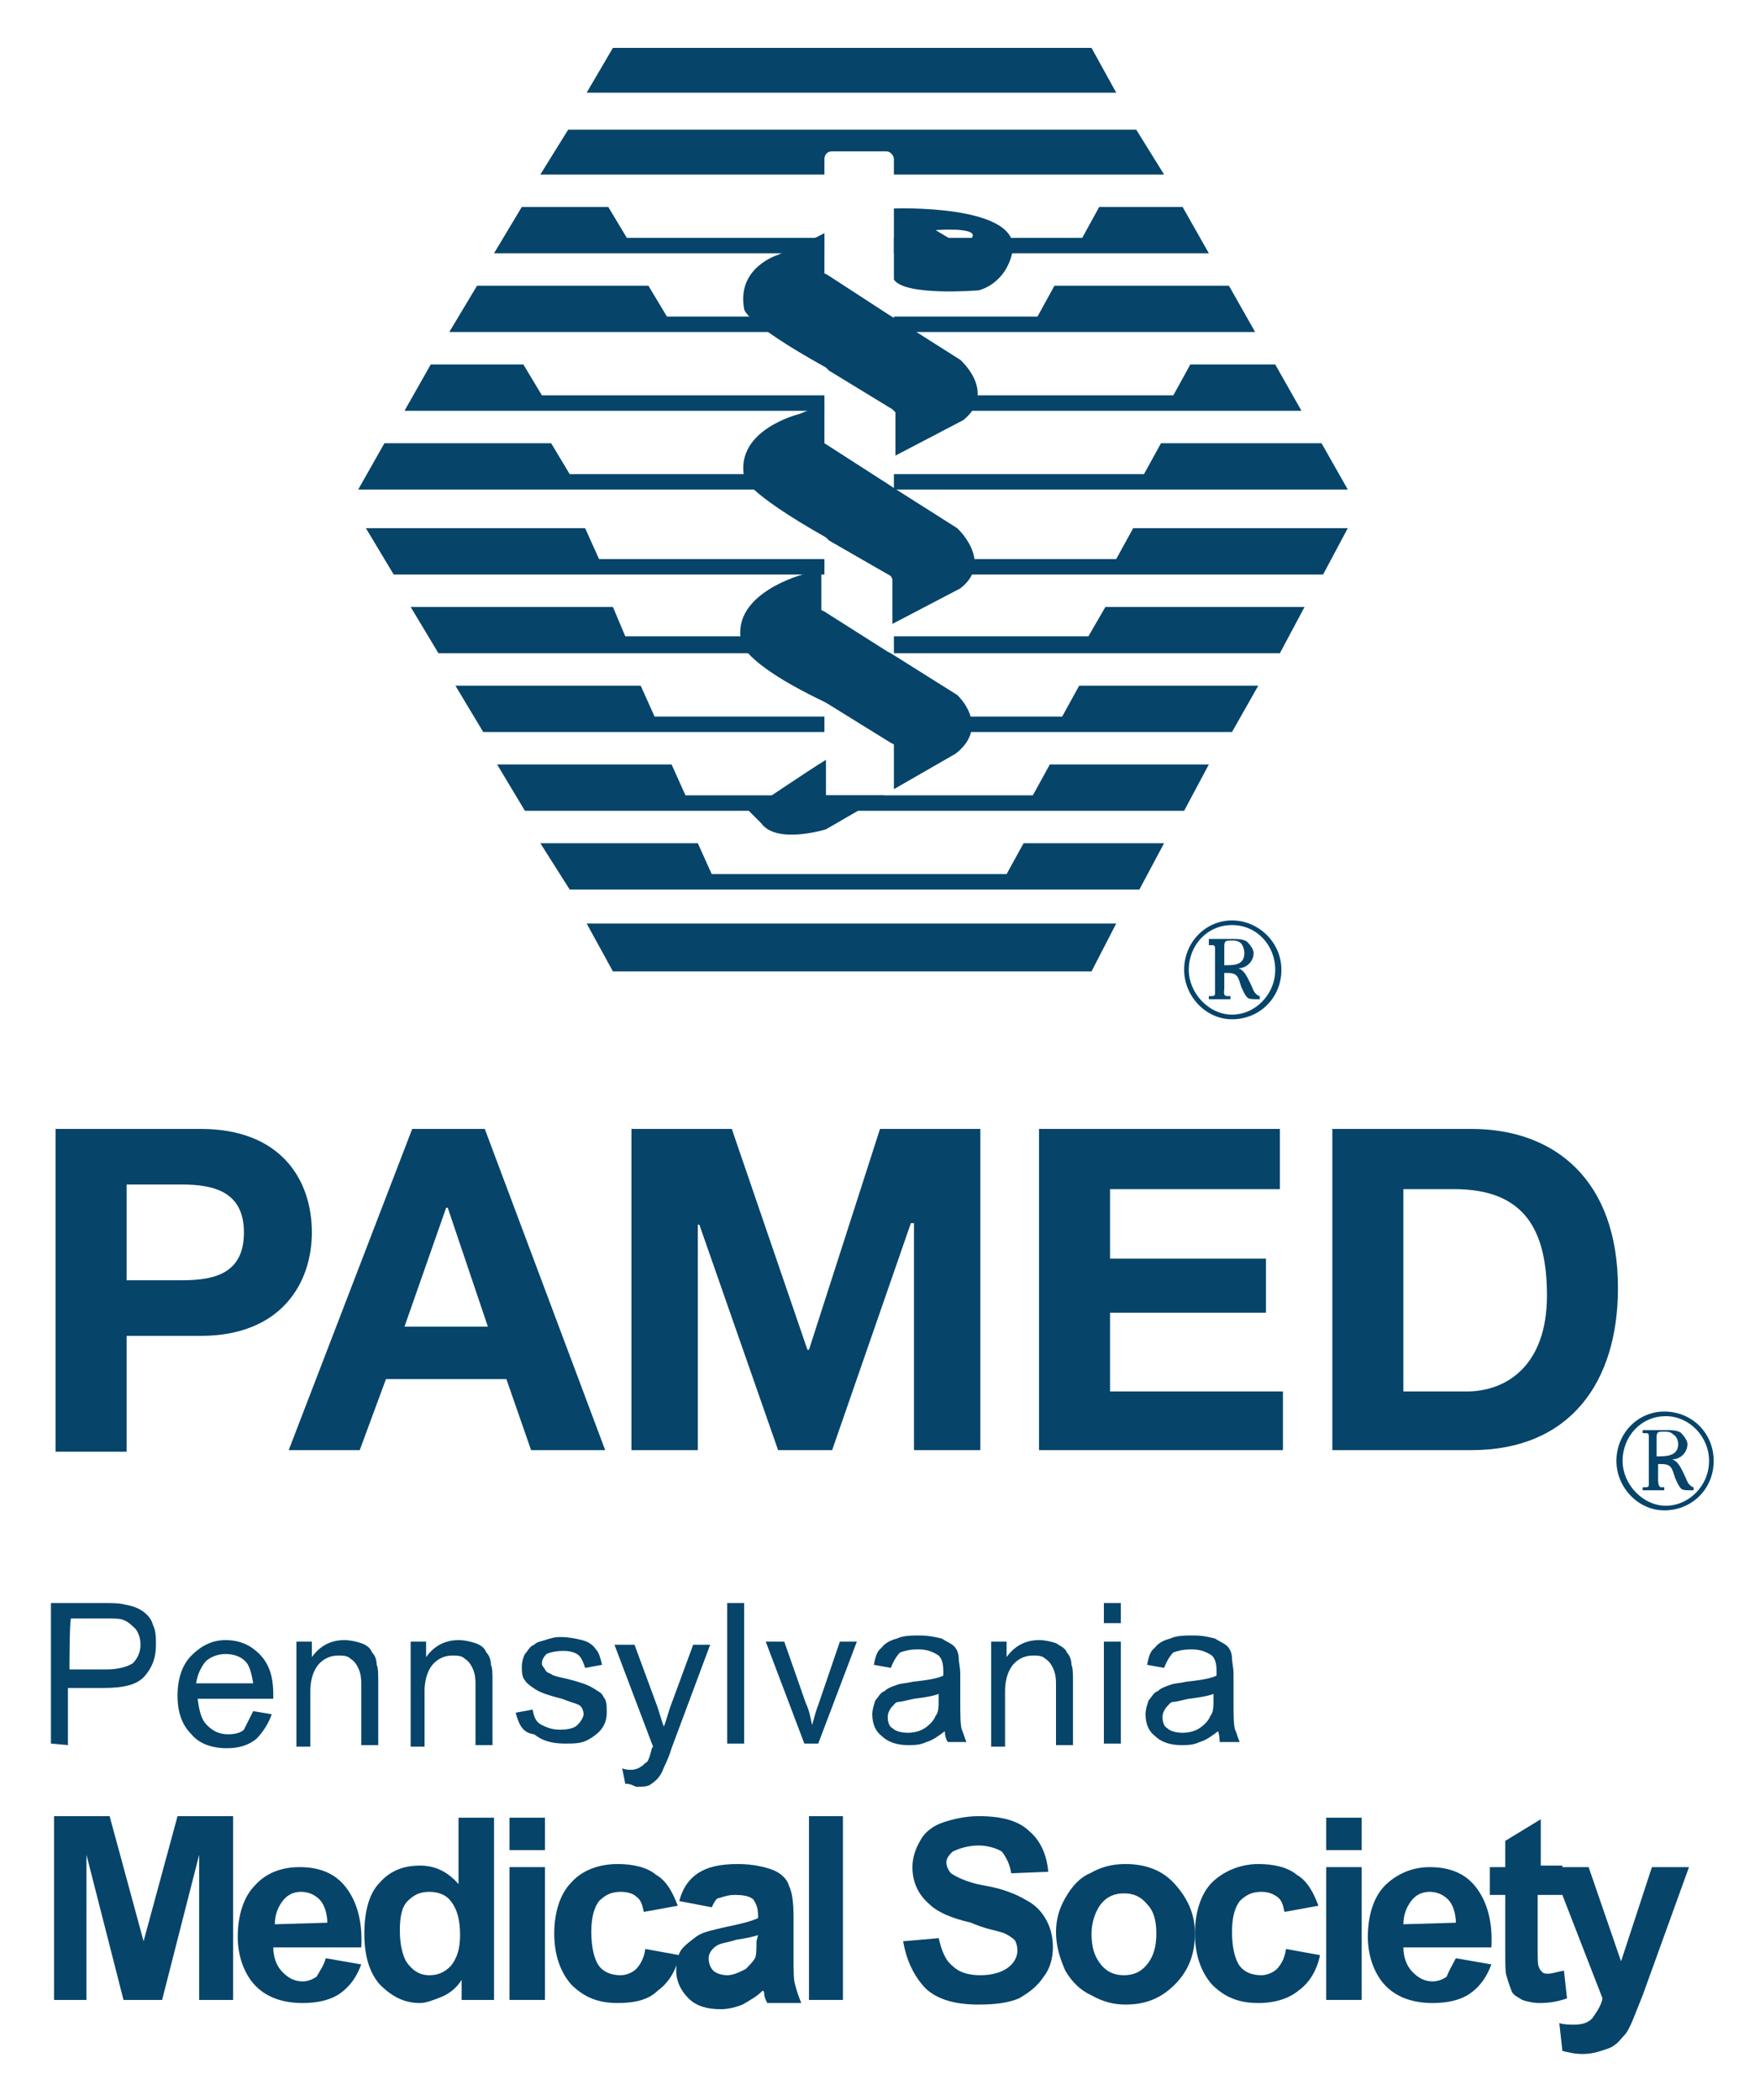 <?xml version="1.0" encoding="utf-8"?>
<!-- Generator: Adobe Illustrator 18.0.0, SVG Export Plug-In . SVG Version: 6.00 Build 0)  -->
<!DOCTYPE svg PUBLIC "-//W3C//DTD SVG 1.1//EN" "http://www.w3.org/Graphics/SVG/1.1/DTD/svg11.dtd">
<svg version="1.1" id="Layer_1" xmlns="http://www.w3.org/2000/svg" xmlns:xlink="http://www.w3.org/1999/xlink" x="0px" y="0px"
	 width="114px" height="136px" viewBox="69 -20 114 136" enable-background="new 69 -20 114 136" xml:space="preserve">
<g>
	<path fill="#06446A" d="M72.6,53.1H82c5.2,0,7.2,3.3,7.2,6.7c0,3.3-2,6.7-7.2,6.7h-4.8V74h-4.6V53.1z M77.2,62.9h3.6
		c2.2,0,4-0.5,4-3.1s-1.9-3.1-4-3.1h-3.6V62.9z"/>
	<path fill="#06446A" d="M95.7,53.1h4.7l7.8,20.8h-4.8l-1.6-4.6H94l-1.7,4.6h-4.6L95.7,53.1z M95.2,65.9h5.4L98,58.2h-0.1L95.2,65.9
		z"/>
	<path fill="#06446A" d="M109.9,53.1h6.5l4.9,14.3h0.1l4.6-14.3h6.5v20.8h-4.3V59.2H128l-5.1,14.7h-3.5l-5.1-14.6h-0.1v14.6h-4.3
		C109.9,73.9,109.9,53.1,109.9,53.1z"/>
	<path fill="#06446A" d="M136.4,53.1h15.5V57h-11v4.5h10.1V65h-10.1v5.1h11.2v3.8h-15.8V53.1z"/>
	<path fill="#06446A" d="M155.3,53.1h9c5.4,0,9.5,3.3,9.5,10.3c0,6.1-3.1,10.5-9.5,10.5h-9V53.1z M159.9,70.1h4.1
		c2.6,0,5.2-1.7,5.2-6.2c0-4.2-1.4-6.9-6-6.9h-3.3V70.1z"/>
</g>
<g>
	<g>
		<polygon fill="#06446A" points="141.3,-14 139.7,-16.9 108.7,-16.9 107,-14 		"/>
	</g>
	<polygon fill="#06446A" points="122.4,-4.6 109.6,-4.6 108.4,-6.6 102.8,-6.6 101,-3.6 122.4,-3.6 	"/>
	<polygon fill="#06446A" points="126.9,-3.6 147.3,-3.6 145.6,-6.6 140.2,-6.6 139.1,-4.6 126.9,-4.6 	"/>
	<polygon fill="#06446A" points="122.4,0.5 112.2,0.5 111,-1.5 99.9,-1.5 98.1,1.5 122.4,1.5 	"/>
	<polygon fill="#06446A" points="126.9,1.5 150.3,1.5 148.6,-1.5 137.3,-1.5 136.2,0.5 126.9,0.5 	"/>
	<polygon fill="#06446A" points="122.4,5.6 104.1,5.6 102.9,3.6 96.9,3.6 95.2,6.6 122.4,6.6 	"/>
	<polygon fill="#06446A" points="126.9,6.6 153.3,6.6 151.6,3.6 146.1,3.6 145,5.6 126.9,5.6 	"/>
	<polygon fill="#06446A" points="122.4,10.7 105.9,10.7 104.7,8.7 93.9,8.7 92.2,11.7 122.4,11.7 	"/>
	<polygon fill="#06446A" points="126.9,11.7 156.3,11.7 154.6,8.7 144.2,8.7 143.1,10.7 126.9,10.7 	"/>
	<g>
		<polygon fill="#06446A" points="141.3,39.8 139.7,42.9 108.7,42.9 107,39.8 		"/>
	</g>
	<polygon fill="#06446A" points="122.4,16.2 107.8,16.2 106.9,14.2 92.7,14.2 94.5,17.2 122.4,17.2 	"/>
	<polygon fill="#06446A" points="126.9,17.2 154.7,17.2 156.3,14.2 142.4,14.2 141.3,16.2 126.9,16.2 	"/>
	<polygon fill="#06446A" points="122.4,21.2 109.5,21.2 108.7,19.3 95.6,19.3 97.4,22.3 122.4,22.3 	"/>
	<polygon fill="#06446A" points="126.9,22.3 151.9,22.3 153.5,19.3 140.6,19.3 139.5,21.2 126.9,21.2 	"/>
	<polygon fill="#06446A" points="122.4,26.4 111.4,26.4 110.5,24.4 98.5,24.4 100.3,27.4 122.4,27.4 	"/>
	<polygon fill="#06446A" points="126.9,27.4 148.8,27.4 150.5,24.4 138.9,24.4 137.8,26.4 126.9,26.4 	"/>
	<polygon fill="#06446A" points="135.9,31.5 113.4,31.5 112.5,29.5 101.2,29.5 103,32.5 145.7,32.5 147.3,29.5 137,29.5 	"/>
	<polygon fill="#06446A" points="134.2,36.6 115.1,36.6 114.2,34.6 104,34.6 105.9,37.6 142.8,37.6 144.4,34.6 135.3,34.6 	"/>
	<path fill="#06446A" d="M126.9-6.5c0,0,8.1-0.3,7.7,2.7c-0.4,2.2-2.2,2.6-2.2,2.6s-4.8,0.4-5.5-0.7V-6.5z M129.6-5.1l1,0.6
		c0,0,1.1,0.6,1.4-0.2C132.2-5.3,129.6-5.1,129.6-5.1L129.6-5.1z"/>
	<path fill="#06446A" d="M126.9-8.7v-1c0-0.2-0.2-0.5-0.5-0.5h-3.5c-0.3,0-0.5,0.2-0.5,0.5v1h-0.1H104l1.8-2.9h36.8l1.8,2.9h-17.3
		H126.9z"/>
	<path fill="#06446A" d="M126.7,17.3l-4-2.3l-0.2-0.2c-5.3-3-5.3-3.9-5.3-3.9c-0.6-3.1,3.6-4.1,3.6-4.1c0.7-0.3,1-0.4,1-0.4l0.6-0.3
		v2.6l4.2,2.7l0.3,0.2l4.1,2.6c0,0,2.4,2.2,0.2,3.9l-4.4,2.3v-2.9L126.7,17.3z"/>
	<path fill="#06446A" d="M126.3,31.5l-3.8,2.2c0,0-3.2,1-4.2-0.4l-0.8-0.8c0,0,4-2.7,5-3.3v2.3h3.7H126.3z"/>
	<path fill="#06446A" d="M126.9,31.1v-2.9l-0.2-0.1l-4.2-2.6l-0.2-0.1c-5.4-2.6-5.3-3.9-5.3-3.9c-0.6-3.1,4-4.3,4-4.3
		c0.4-0.1,0.6-0.2,0.6-0.2l0.6-0.4v2.9l0.2,0.1l4.1,2.6l0.2,0.1L131,25c0,0,2.2,2-0.1,3.8L126.9,31.1L126.9,31.1z"/>
	<path fill="#06446A" d="M126.6,0.4l-4-2.6l-0.2-0.1v-2.6l-1,0.5c0,0-1.4,0.6-2,0.9c0,0-2.7,0.8-2.2,3.5c0,0-0.1,0.8,5.3,3.8
		l0.2,0.2l4.1,2.5l0.2,0.2v2.8l4.4-2.3c2.2-1.8-0.2-3.9-0.2-3.9l-4.1-2.6L126.6,0.4z"/>
</g>
<path fill="#06446A" d="M145.7,42.8c0-1.8,1.4-3.2,3.1-3.2s3.2,1.4,3.2,3.2c0,1.8-1.4,3.2-3.2,3.2C147.1,46,145.7,44.5,145.7,42.8z
	 M151.6,42.8c0-1.6-1.2-2.9-2.8-2.9s-2.8,1.3-2.8,2.9c0,1.5,1.3,2.9,2.8,2.9S151.6,44.4,151.6,42.8z M147.3,40.8h1.5
	c0.3,0,0.8,0,1,0.2c0.2,0.2,0.4,0.5,0.4,0.7c0,0.6-0.5,1-1,1c0.4,0.1,0.6,0.6,0.8,1c0.1,0.2,0.2,0.5,0.3,0.6s0.2,0.2,0.3,0.2v0.2
	h-0.2c-0.2,0-0.5,0-0.6-0.1c-0.2-0.2-0.3-0.5-0.4-0.7c-0.2-0.6-0.2-0.9-0.9-0.9h-0.2v1c0,0.2-0.1,0.5,0.2,0.5h0.2v0.2h-1.4v-0.2h0.2
	c0.2,0,0.2-0.1,0.2-0.2v-2.9c0-0.2-0.1-0.2-0.2-0.2h-0.2V40.8z M148.5,42.5c0.6,0,1.1-0.1,1.1-0.8c0-0.2-0.1-0.5-0.2-0.6
	c-0.2-0.2-0.4-0.2-0.6-0.2c-0.4,0-0.5,0-0.5,0.4v1.2H148.5z"/>
<path fill="#06446A" d="M173.7,74.6c0-1.8,1.4-3.2,3.1-3.2c1.8,0,3.2,1.4,3.2,3.2c0,1.8-1.4,3.2-3.2,3.2
	C175.1,77.8,173.7,76.3,173.7,74.6z M179.7,74.6c0-1.6-1.3-2.9-2.8-2.9c-1.6,0-2.8,1.3-2.8,2.9c0,1.5,1.3,2.9,2.8,2.9
	S179.7,76.2,179.7,74.6z M175.4,72.6h1.5c0.3,0,0.8,0,1,0.2c0.2,0.2,0.4,0.5,0.4,0.7c0,0.6-0.5,1-1,1c0.4,0.1,0.6,0.6,0.8,1
	c0.1,0.2,0.2,0.5,0.3,0.6c0.1,0.1,0.2,0.2,0.3,0.2v0.2h-0.2c-0.2,0-0.5,0-0.6-0.1c-0.2-0.2-0.3-0.5-0.4-0.7
	c-0.2-0.6-0.2-0.9-0.9-0.9h-0.2v1c0,0.1,0,0.5,0.2,0.5h0.2v0.2h-1.4v-0.2h0.2c0.2,0,0.2-0.1,0.2-0.2V73c0-0.2-0.1-0.2-0.2-0.2h-0.2
	L175.4,72.6L175.4,72.6z M176.5,74.3c0.6,0,1.2-0.1,1.2-0.8c0-0.2-0.1-0.5-0.3-0.6c-0.2-0.2-0.4-0.2-0.6-0.2c-0.4,0-0.5,0-0.5,0.4
	v1.2H176.5z"/>
<g>
	<path fill="#06446A" d="M72.3,92.9v-9.1h3.4c0.6,0,1,0,1.4,0.1c0.5,0.1,0.8,0.2,1.1,0.4c0.3,0.2,0.6,0.5,0.7,0.9
		c0.2,0.4,0.2,0.8,0.2,1.3c0,0.8-0.2,1.4-0.7,2c-0.5,0.6-1.4,0.8-2.7,0.8h-2.3v3.7L72.3,92.9L72.3,92.9z M73.5,88.1h2.4
		c0.8,0,1.4-0.2,1.7-0.4c0.3-0.3,0.5-0.7,0.5-1.2c0-0.4-0.1-0.7-0.3-1c-0.2-0.2-0.5-0.5-0.8-0.6c-0.2-0.1-0.6-0.1-1.1-0.1h-2.3
		C73.5,84.9,73.5,88.1,73.5,88.1z"/>
	<path fill="#06446A" d="M85.4,90.8l1.2,0.2c-0.2,0.6-0.6,1.2-1,1.6c-0.5,0.4-1.1,0.6-1.9,0.6c-1,0-1.8-0.3-2.3-0.9
		c-0.6-0.6-0.9-1.4-0.9-2.5c0-1.1,0.3-2,0.9-2.6c0.6-0.6,1.3-1,2.2-1c0.9,0,1.6,0.3,2.2,0.9c0.6,0.6,0.9,1.4,0.9,2.6
		c0,0.1,0,0.2,0,0.3h-4.9c0.1,0.7,0.2,1.3,0.6,1.7c0.4,0.4,0.8,0.6,1.4,0.6c0.4,0,0.8-0.1,1-0.3C85,91.6,85.2,91.2,85.4,90.8z
		 M81.7,89h3.7c-0.1-0.6-0.2-1-0.4-1.3c-0.3-0.4-0.8-0.6-1.4-0.6c-0.5,0-1,0.2-1.3,0.5C82,88,81.8,88.4,81.7,89z"/>
	<path fill="#06446A" d="M88.2,92.9v-6.6h1v1c0.5-0.7,1.2-1.1,2.1-1.1c0.4,0,0.8,0.1,1.1,0.2s0.6,0.3,0.7,0.6
		c0.2,0.2,0.3,0.5,0.3,0.8c0.1,0.2,0.1,0.6,0.1,1.1v4.1h-1.1v-4c0-0.5-0.1-0.8-0.2-1c-0.1-0.2-0.2-0.4-0.5-0.6
		c-0.2-0.2-0.5-0.2-0.8-0.2c-0.5,0-0.9,0.2-1.2,0.5c-0.3,0.3-0.6,0.9-0.6,1.8v3.6H88.2z"/>
	<path fill="#06446A" d="M95.6,92.9v-6.6h1v1c0.5-0.7,1.2-1.1,2.1-1.1c0.4,0,0.8,0.1,1.1,0.2s0.6,0.3,0.7,0.6
		c0.2,0.2,0.3,0.5,0.3,0.8c0.1,0.2,0.1,0.6,0.1,1.1v4.1h-1.1v-4c0-0.5-0.1-0.8-0.2-1c-0.1-0.2-0.2-0.4-0.5-0.6
		c-0.2-0.2-0.5-0.2-0.8-0.2c-0.5,0-0.9,0.2-1.2,0.5c-0.3,0.3-0.6,0.9-0.6,1.8v3.6H95.6z"/>
	<path fill="#06446A" d="M102.4,90.9l1.1-0.2c0.1,0.5,0.2,0.8,0.6,1s0.7,0.3,1.2,0.3s0.9-0.1,1.1-0.3c0.2-0.2,0.4-0.5,0.4-0.7
		c0-0.2-0.1-0.5-0.3-0.6c-0.2-0.1-0.6-0.2-1.1-0.4c-0.8-0.2-1.4-0.4-1.7-0.6s-0.6-0.4-0.7-0.6c-0.2-0.2-0.2-0.6-0.2-0.9
		c0-0.3,0.1-0.6,0.2-0.8c0.2-0.2,0.3-0.5,0.6-0.6c0.2-0.2,0.4-0.2,0.7-0.3s0.6-0.2,1-0.2c0.5,0,1,0.1,1.4,0.2s0.7,0.3,0.9,0.6
		c0.2,0.2,0.3,0.6,0.4,1l-1.1,0.2c-0.1-0.3-0.2-0.6-0.4-0.8s-0.6-0.3-1-0.3c-0.5,0-0.9,0.1-1.1,0.2c-0.2,0.2-0.3,0.4-0.3,0.6
		s0.1,0.2,0.2,0.4s0.2,0.2,0.4,0.3c0.1,0.1,0.5,0.2,1,0.3c0.8,0.2,1.4,0.4,1.7,0.6c0.3,0.2,0.6,0.3,0.7,0.6c0.2,0.2,0.2,0.6,0.2,1
		s-0.1,0.7-0.3,1c-0.2,0.3-0.6,0.6-1,0.8c-0.4,0.2-0.9,0.2-1.4,0.2c-0.9,0-1.5-0.2-2-0.6C102.8,92.2,102.6,91.6,102.4,90.9z"/>
	<path fill="#06446A" d="M109.5,95.5l-0.2-1c0.2,0.1,0.5,0.1,0.6,0.1c0.2,0,0.5-0.1,0.6-0.2c0.2-0.1,0.2-0.2,0.4-0.3
		c0.1-0.1,0.2-0.4,0.3-0.8c0-0.1,0.1-0.2,0.1-0.2l-2.5-6.6h1.3l1.4,3.8c0.2,0.5,0.3,1,0.5,1.5c0.2-0.5,0.3-1,0.5-1.5l1.4-3.8h1.1
		l-2.5,6.7c-0.2,0.7-0.5,1.2-0.6,1.5c-0.2,0.4-0.4,0.6-0.7,0.8c-0.2,0.2-0.6,0.2-1,0.2C110,95.6,109.8,95.5,109.5,95.5z"/>
	<path fill="#06446A" d="M116.1,92.9v-9.1h1.1v9.1H116.1z"/>
	<path fill="#06446A" d="M121.1,92.9l-2.5-6.6h1.2l1.4,4c0.2,0.4,0.3,0.9,0.4,1.4c0.1-0.3,0.2-0.8,0.4-1.3l1.4-4.1h1.1l-2.5,6.6
		C122.1,92.9,121.1,92.9,121.1,92.9z"/>
	<path fill="#06446A" d="M130.2,92.1c-0.4,0.3-0.8,0.6-1.2,0.7c-0.4,0.2-0.8,0.2-1.2,0.2c-0.7,0-1.3-0.2-1.7-0.6
		c-0.4-0.3-0.6-0.8-0.6-1.4c0-0.3,0.1-0.6,0.2-0.9c0.2-0.2,0.3-0.5,0.6-0.6c0.2-0.2,0.5-0.3,0.8-0.4c0.2-0.1,0.6-0.1,1-0.2
		c0.9-0.1,1.6-0.2,2-0.4c0-0.2,0-0.2,0-0.3c0-0.5-0.1-0.8-0.3-1c-0.3-0.2-0.7-0.4-1.3-0.4c-0.6,0-0.9,0.1-1.2,0.2
		c-0.2,0.2-0.4,0.5-0.6,1l-1.1-0.2c0.1-0.5,0.2-0.9,0.5-1.1c0.2-0.3,0.6-0.5,1-0.6c0.4-0.2,1-0.2,1.5-0.2s1,0.1,1.4,0.2
		c0.3,0.2,0.6,0.3,0.8,0.5c0.2,0.2,0.3,0.5,0.3,0.8c0,0.2,0.1,0.6,0.1,1V90c0,1,0,1.7,0.1,2c0.1,0.2,0.2,0.6,0.3,0.8h-1.2
		C130.3,92.7,130.2,92.4,130.2,92.1z M130,89.6c-0.4,0.2-1,0.3-1.8,0.4c-0.5,0.1-0.8,0.2-1,0.2s-0.3,0.2-0.5,0.4
		c-0.1,0.2-0.2,0.3-0.2,0.6c0,0.3,0.1,0.6,0.3,0.7c0.2,0.2,0.6,0.3,1,0.3s0.8-0.1,1.1-0.3c0.3-0.2,0.6-0.5,0.7-0.8
		c0.2-0.2,0.2-0.6,0.2-1.1v-0.4H130z"/>
	<path fill="#06446A" d="M133.2,92.9v-6.6h1v1c0.5-0.7,1.2-1.1,2.1-1.1c0.4,0,0.8,0.1,1.1,0.2c0.3,0.2,0.6,0.3,0.7,0.6
		c0.2,0.2,0.3,0.5,0.3,0.8c0.1,0.2,0.1,0.6,0.1,1.1v4.1h-1.1v-4c0-0.5-0.1-0.8-0.2-1c-0.1-0.2-0.2-0.4-0.5-0.6
		c-0.2-0.2-0.5-0.2-0.8-0.2c-0.5,0-0.9,0.2-1.2,0.5c-0.3,0.3-0.6,0.9-0.6,1.8v3.6H133.2z"/>
	<path fill="#06446A" d="M140.5,85.1v-1.3h1.1v1.3H140.5z M140.5,92.9v-6.6h1.1v6.6H140.5z"/>
	<path fill="#06446A" d="M147.9,92.1c-0.4,0.3-0.8,0.6-1.2,0.7c-0.4,0.2-0.8,0.2-1.2,0.2c-0.7,0-1.3-0.2-1.7-0.6
		c-0.4-0.3-0.6-0.8-0.6-1.4c0-0.3,0.1-0.6,0.2-0.9c0.2-0.2,0.3-0.5,0.6-0.6c0.2-0.2,0.5-0.3,0.8-0.4c0.2-0.1,0.6-0.1,1-0.2
		c0.9-0.1,1.6-0.2,2-0.4c0-0.2,0-0.2,0-0.3c0-0.5-0.1-0.8-0.3-1c-0.3-0.2-0.7-0.4-1.3-0.4c-0.6,0-0.9,0.1-1.2,0.2
		c-0.2,0.2-0.4,0.5-0.6,1l-1.1-0.2c0.1-0.5,0.2-0.9,0.5-1.1c0.2-0.3,0.6-0.5,1-0.6c0.4-0.2,1-0.2,1.5-0.2c0.6,0,1,0.1,1.4,0.2
		c0.3,0.2,0.6,0.3,0.8,0.5c0.2,0.2,0.3,0.5,0.3,0.8c0,0.2,0.1,0.6,0.1,1V90c0,1,0,1.7,0.1,2c0.1,0.2,0.2,0.6,0.3,0.8H148
		C148,92.7,148,92.4,147.9,92.1z M147.8,89.6c-0.4,0.2-1,0.3-1.8,0.4c-0.5,0.1-0.8,0.2-1,0.2s-0.3,0.2-0.5,0.4
		c-0.1,0.2-0.2,0.3-0.2,0.6c0,0.3,0.1,0.6,0.3,0.7c0.2,0.2,0.6,0.3,1,0.3c0.4,0,0.8-0.1,1.1-0.3c0.3-0.2,0.6-0.5,0.7-0.8
		c0.2-0.2,0.2-0.6,0.2-1.1v-0.4H147.8z"/>
	<path fill="#06446A" d="M72.5,109.5V97.6h3.6l2.2,8.1l2.2-8.1h3.6v11.9h-2.2v-9.4l-2.4,9.4H77l-2.4-9.4v9.4H72.5z"/>
	<path fill="#06446A" d="M90.1,106.8l2.3,0.4c-0.3,0.8-0.7,1.4-1.4,1.9c-0.6,0.4-1.4,0.6-2.4,0.6c-1.5,0-2.6-0.5-3.3-1.4
		c-0.6-0.8-0.9-1.8-0.9-2.9c0-1.4,0.4-2.6,1.1-3.3c0.7-0.8,1.7-1.2,2.9-1.2c1.3,0,2.3,0.4,3,1.3c0.7,0.9,1.1,2.2,1,3.9h-5.7
		c0,0.6,0.2,1.2,0.6,1.6s0.8,0.6,1.3,0.6c0.3,0,0.6-0.1,0.9-0.3C89.8,107.5,90,107.2,90.1,106.8z M90.2,104.5c0-0.6-0.2-1.2-0.5-1.5
		s-0.7-0.5-1.2-0.5c-0.5,0-0.9,0.2-1.2,0.6s-0.5,0.9-0.5,1.5L90.2,104.5L90.2,104.5z"/>
	<path fill="#06446A" d="M101,109.5h-2.1v-1.3c-0.3,0.5-0.8,0.9-1.3,1.1c-0.5,0.2-1,0.4-1.4,0.4c-1,0-1.8-0.4-2.6-1.2
		c-0.7-0.8-1-1.9-1-3.3c0-1.4,0.3-2.6,1-3.3c0.7-0.8,1.6-1.1,2.6-1.1c1,0,1.8,0.4,2.5,1.2v-4.3h2.3L101,109.5L101,109.5z M94.9,105
		c0,1,0.2,1.6,0.4,2c0.4,0.6,0.9,0.9,1.5,0.9c0.6,0,1-0.2,1.4-0.6c0.4-0.5,0.6-1.1,0.6-2c0-1-0.2-1.7-0.6-2.2
		c-0.3-0.4-0.8-0.6-1.4-0.6c-0.6,0-1,0.2-1.4,0.6S94.9,104.2,94.9,105z"/>
	<path fill="#06446A" d="M102,99.8v-2.1h2.3v2.1H102z M102,109.5v-8.6h2.3v8.6H102z"/>
	<path fill="#06446A" d="M112.9,103.4l-2.2,0.4c-0.1-0.5-0.2-0.8-0.5-1c-0.2-0.2-0.6-0.3-1-0.3c-0.6,0-1,0.2-1.4,0.6
		c-0.3,0.4-0.5,1-0.5,2c0,1,0.2,1.8,0.5,2.2s0.8,0.6,1.4,0.6c0.4,0,0.8-0.2,1-0.4s0.5-0.6,0.6-1.3l2.2,0.4c-0.2,1-0.7,1.8-1.4,2.3
		c-0.6,0.6-1.5,0.8-2.6,0.8c-1.3,0-2.2-0.4-3-1.2c-0.7-0.8-1.1-1.9-1.1-3.3c0-1.4,0.4-2.6,1.1-3.3c0.7-0.8,1.8-1.2,3-1.2
		c1,0,1.9,0.2,2.5,0.7C112.2,101.8,112.6,102.6,112.9,103.4z"/>
	<path fill="#06446A" d="M115.1,103.5l-2.1-0.4c0.2-0.8,0.6-1.4,1.2-1.8c0.6-0.4,1.4-0.6,2.6-0.6c1,0,1.8,0.2,2.3,0.4
		c0.5,0.2,0.9,0.6,1,1c0.2,0.4,0.3,1,0.3,2.1v2.6c0,0.8,0,1.4,0.1,1.7c0.1,0.4,0.2,0.7,0.4,1.2h-2.2c-0.1-0.2-0.2-0.4-0.2-0.6
		c0-0.2-0.1-0.2-0.1-0.2c-0.4,0.4-0.8,0.6-1.3,0.9c-0.5,0.2-1,0.3-1.4,0.3c-0.9,0-1.6-0.2-2.1-0.7c-0.5-0.5-0.8-1.1-0.8-1.8
		c0-0.5,0.1-1,0.3-1.3c0.2-0.3,0.6-0.6,1-0.9s1-0.4,1.8-0.6c1-0.2,1.8-0.4,2.2-0.6v-0.2c0-0.4-0.1-0.7-0.3-1
		c-0.2-0.2-0.6-0.3-1.2-0.3c-0.4,0-0.7,0.1-1,0.2C115.4,102.9,115.3,103.1,115.1,103.5z M118.1,105.3c-0.3,0.1-0.7,0.2-1.4,0.3
		c-0.6,0.2-1,0.2-1.3,0.4c-0.3,0.2-0.5,0.5-0.5,0.8s0.1,0.6,0.3,0.8s0.6,0.3,0.9,0.3c0.4,0,0.8-0.2,1.2-0.4c0.2-0.2,0.5-0.5,0.6-0.7
		c0.1-0.2,0.1-0.6,0.1-1.1L118.1,105.3L118.1,105.3z"/>
	<path fill="#06446A" d="M121.4,109.5V97.6h2.2v11.9H121.4z"/>
	<path fill="#06446A" d="M127.5,105.7l2.3-0.2c0.2,0.8,0.4,1.4,0.9,1.8c0.4,0.4,1,0.6,1.8,0.6c0.8,0,1.4-0.2,1.8-0.5
		c0.4-0.3,0.6-0.7,0.6-1.1c0-0.3-0.1-0.6-0.2-0.7s-0.5-0.4-0.9-0.5c-0.3-0.1-1-0.2-1.9-0.6c-1.3-0.3-2.2-0.7-2.7-1.2
		c-0.7-0.6-1.1-1.4-1.1-2.4c0-0.6,0.2-1.2,0.5-1.7c0.3-0.6,0.9-1,1.5-1.2s1.4-0.4,2.3-0.4c1.5,0,2.6,0.3,3.3,1
		c0.7,0.6,1.1,1.5,1.2,2.6l-2.4,0.1c-0.1-0.6-0.3-1-0.6-1.4c-0.3-0.2-0.9-0.4-1.5-0.4c-0.7,0-1.3,0.2-1.7,0.4
		c-0.2,0.2-0.4,0.4-0.4,0.7c0,0.3,0.2,0.6,0.3,0.7c0.3,0.2,1,0.6,2.2,0.8s2.1,0.6,2.6,0.9c0.6,0.3,1,0.7,1.3,1.2
		c0.3,0.5,0.5,1.1,0.5,1.9c0,0.7-0.2,1.4-0.6,1.9c-0.4,0.6-0.9,1-1.6,1.4c-0.7,0.3-1.6,0.4-2.6,0.4c-1.5,0-2.6-0.3-3.4-1
		C128.2,108,127.7,106.9,127.5,105.7z"/>
	<path fill="#06446A" d="M137.4,105.1c0-0.8,0.2-1.5,0.6-2.2c0.4-0.7,0.9-1.3,1.6-1.6c0.7-0.4,1.4-0.6,2.3-0.6
		c1.3,0,2.4,0.4,3.2,1.3c0.8,0.9,1.3,1.9,1.3,3.2c0,1.3-0.4,2.4-1.3,3.3s-1.9,1.3-3.2,1.3c-0.8,0-1.5-0.2-2.2-0.6
		c-0.7-0.3-1.3-0.9-1.7-1.6C137.7,106.9,137.4,106.1,137.4,105.1z M139.7,105.2c0,0.9,0.2,1.5,0.6,2c0.4,0.5,0.9,0.7,1.5,0.7
		c0.6,0,1.1-0.2,1.5-0.7c0.4-0.5,0.6-1.1,0.6-2s-0.2-1.5-0.6-1.9c-0.4-0.5-0.9-0.7-1.5-0.7c-0.6,0-1.1,0.2-1.5,0.7
		C140,103.7,139.7,104.4,139.7,105.2z"/>
	<path fill="#06446A" d="M154.4,103.4l-2.2,0.4c-0.1-0.5-0.2-0.8-0.5-1s-0.6-0.3-1-0.3c-0.6,0-1,0.2-1.4,0.6c-0.3,0.4-0.5,1-0.5,2
		c0,1,0.2,1.8,0.5,2.2c0.3,0.4,0.8,0.6,1.4,0.6c0.4,0,0.8-0.2,1-0.4c0.2-0.2,0.5-0.6,0.6-1.3l2.2,0.4c-0.2,1-0.7,1.8-1.4,2.3
		c-0.6,0.5-1.5,0.8-2.6,0.8c-1.3,0-2.2-0.4-3-1.2c-0.7-0.8-1.1-1.9-1.1-3.3c0-1.4,0.4-2.6,1.1-3.3s1.8-1.2,3-1.2
		c1,0,1.9,0.2,2.5,0.7C153.7,101.8,154.1,102.6,154.4,103.4z"/>
	<path fill="#06446A" d="M154.9,99.8v-2.1h2.3v2.1H154.9z M154.9,109.5v-8.6h2.3v8.6H154.9z"/>
	<path fill="#06446A" d="M163.3,106.8l2.3,0.4c-0.3,0.8-0.7,1.4-1.4,1.9c-0.6,0.4-1.4,0.6-2.4,0.6c-1.5,0-2.6-0.5-3.3-1.4
		c-0.6-0.8-0.9-1.8-0.9-2.9c0-1.4,0.4-2.6,1.1-3.3s1.7-1.2,2.9-1.2c1.3,0,2.3,0.4,3,1.3c0.7,0.9,1.1,2.2,1,3.9h-5.7
		c0,0.6,0.2,1.2,0.6,1.6s0.8,0.6,1.3,0.6c0.3,0,0.6-0.1,0.9-0.3C162.9,107.5,163.1,107.2,163.3,106.8z M163.3,104.5
		c0-0.6-0.2-1.2-0.5-1.5c-0.3-0.3-0.7-0.5-1.2-0.5s-0.9,0.2-1.2,0.6s-0.5,0.9-0.5,1.5L163.3,104.5L163.3,104.5z"/>
	<path fill="#06446A" d="M170.2,100.9v1.8h-1.6v3.5c0,0.7,0,1.1,0.1,1.2c0,0.1,0.1,0.2,0.2,0.3c0.1,0.1,0.2,0.1,0.4,0.1
		c0.2,0,0.5-0.1,1-0.2l0.2,1.8c-0.6,0.2-1.1,0.3-1.8,0.3c-0.4,0-0.8-0.1-1.1-0.2c-0.3-0.2-0.6-0.3-0.7-0.6s-0.2-0.5-0.3-0.9
		c-0.1-0.2-0.1-0.8-0.1-1.6v-3.7h-1v-1.8h1v-1.7l2.3-1.4v3H170.2z"/>
	<path fill="#06446A" d="M169.5,100.9h2.4l2.1,6.1l2-6.1h2.4l-3,8.3l-0.6,1.5c-0.2,0.5-0.4,0.9-0.6,1.1c-0.2,0.2-0.4,0.5-0.6,0.6
		c-0.2,0.2-0.6,0.3-0.9,0.4c-0.3,0.1-0.7,0.2-1.2,0.2s-0.9-0.1-1.3-0.2l-0.2-1.8c0.3,0.1,0.7,0.1,1,0.1c0.6,0,1-0.2,1.2-0.5
		c0.2-0.3,0.5-0.7,0.6-1.2L169.5,100.9z"/>
</g>
</svg>
